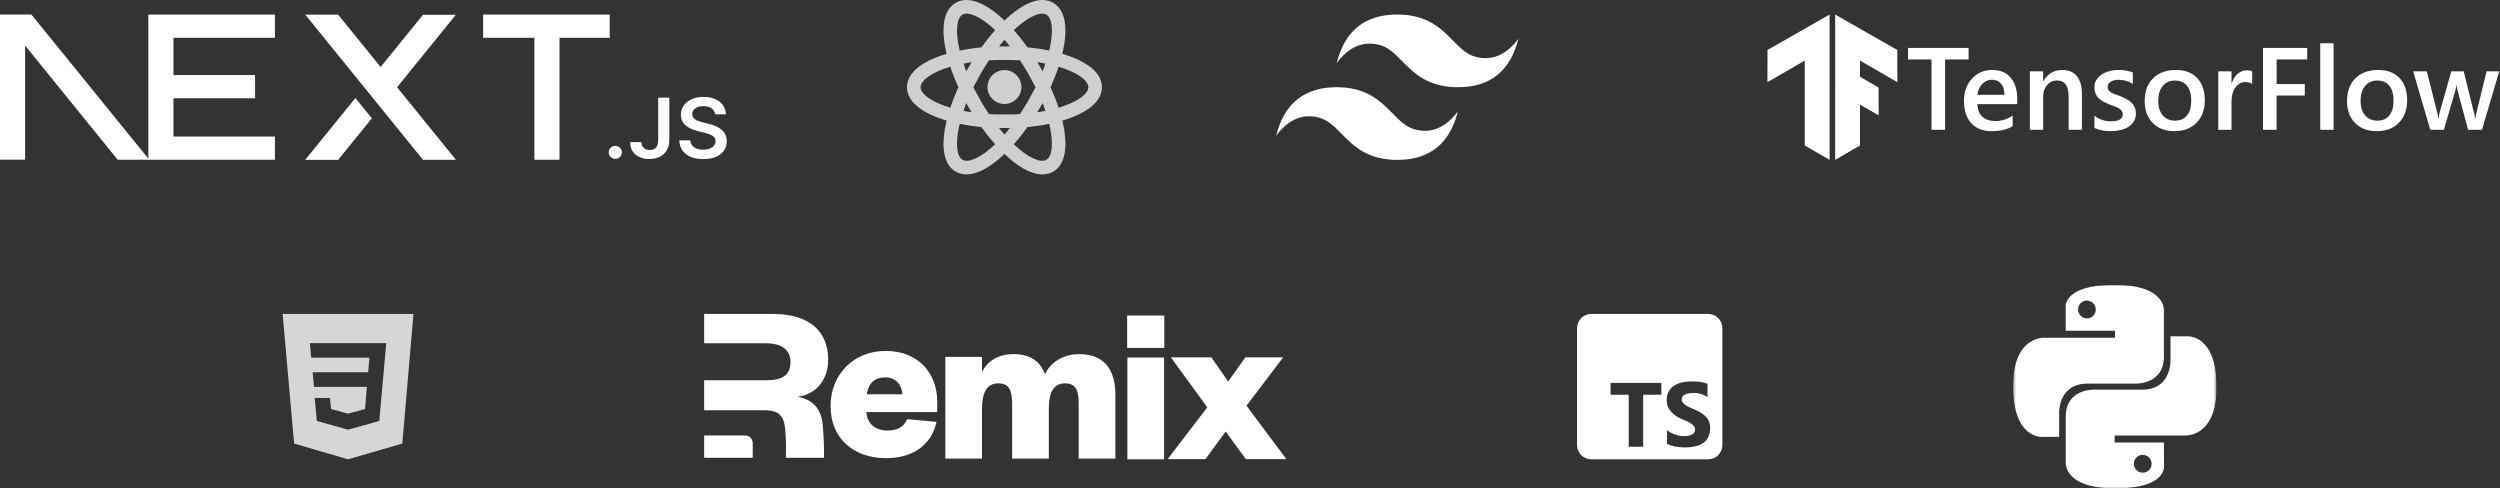 <svg width="860" height="168" viewBox="0 0 860 168" fill="none" xmlns="http://www.w3.org/2000/svg">
<rect x="0" y="0" width="860" height="168" fill="#333333" stroke="none"/>
<path d="M209.738 5.021V12.994H192.464V54.941H183.826V12.994H166.192V5.021H209.738ZM211.68 50.186C212.288 50.186 212.82 50.403 213.271 50.838C213.728 51.272 213.956 51.793 213.962 52.399C213.961 52.797 213.849 53.187 213.64 53.526C213.434 53.861 213.146 54.139 212.803 54.333C212.463 54.534 212.075 54.639 211.68 54.636C211.047 54.636 210.509 54.419 210.059 53.984C209.608 53.549 209.385 53.023 209.391 52.399C209.385 51.793 209.608 51.272 210.059 50.838C210.509 50.403 211.047 50.186 211.68 50.186ZM40.486 54.941L8.638 15.67V54.921H0V5H10.796L51.034 54.567L51.034 12.994L51.031 5.021H94.576V12.994H59.671V25.821H87.742V33.794H59.671V46.968H94.576V54.941H40.486ZM122.258 33.718L127.919 40.7L116.32 55H104.984L122.258 33.718ZM116.32 5.042L130.934 23.047L145.502 5.097L156.806 5.08L136.593 30.019L156.839 54.962H145.502L105.017 5.042H116.32ZM226.421 33.606H230.249V48.235C230.243 49.579 229.95 50.729 229.377 51.696C228.797 52.662 227.995 53.401 226.966 53.921C225.941 54.436 224.742 54.699 223.378 54.699C222.131 54.699 221.014 54.476 220.019 54.041C219.024 53.606 218.234 52.954 217.655 52.096C217.069 51.238 216.782 50.168 216.782 48.887H220.616C220.622 49.447 220.75 49.933 220.996 50.34C221.238 50.742 221.592 51.065 222.015 51.272C222.453 51.49 222.957 51.599 223.524 51.599C224.139 51.599 224.666 51.473 225.093 51.215C225.52 50.963 225.848 50.586 226.076 50.082C226.298 49.584 226.416 48.967 226.421 48.234V33.606ZM245.997 39.327C245.904 38.441 245.494 37.748 244.78 37.256C244.06 36.758 243.129 36.513 241.988 36.513C241.187 36.513 240.496 36.633 239.922 36.867C239.349 37.108 238.904 37.428 238.6 37.834C238.296 38.24 238.144 38.704 238.131 39.224C238.131 39.659 238.237 40.037 238.441 40.351C238.654 40.681 238.94 40.957 239.278 41.158C239.646 41.387 240.039 41.573 240.449 41.713C240.882 41.861 241.315 41.987 241.748 42.09L243.744 42.577C244.546 42.76 245.324 43.005 246.067 43.32C246.81 43.629 247.483 44.024 248.074 44.499C248.666 44.974 249.134 45.546 249.479 46.215C249.824 46.885 250 47.668 250 48.572C250 49.79 249.684 50.86 249.046 51.787C248.408 52.708 247.489 53.429 246.284 53.95C245.084 54.465 243.632 54.728 241.924 54.728C240.273 54.728 238.834 54.476 237.622 53.973C236.405 53.475 235.457 52.742 234.772 51.781C234.087 50.82 233.719 49.648 233.666 48.269H237.459C237.511 48.99 237.746 49.59 238.144 50.077C238.547 50.557 239.074 50.912 239.718 51.152C240.367 51.387 241.093 51.507 241.895 51.507C242.731 51.507 243.469 51.381 244.106 51.135C244.739 50.889 245.236 50.546 245.593 50.099C245.956 49.659 246.138 49.138 246.144 48.544C246.138 48 245.973 47.548 245.657 47.193C245.335 46.839 244.891 46.541 244.323 46.301C243.75 46.06 243.083 45.843 242.322 45.655L239.899 45.048C238.149 44.607 236.762 43.938 235.75 43.04C234.731 42.142 234.228 40.952 234.228 39.459C234.228 38.235 234.567 37.159 235.252 36.237C235.931 35.317 236.862 34.602 238.038 34.093C239.22 33.578 240.555 33.326 242.041 33.326C243.551 33.326 244.873 33.578 246.015 34.093C247.155 34.602 248.051 35.311 248.7 36.215C249.35 37.119 249.69 38.154 249.708 39.327H245.997Z" fill="white"/>
<path d="M480.667 5C469.556 5 462.611 10.556 459.833 21.667C464 16.111 468.861 14.028 474.417 15.417C477.587 16.208 479.851 18.507 482.361 21.056C486.448 25.201 491.174 30 501.5 30C512.611 30 519.556 24.444 522.333 13.333C518.167 18.889 513.306 20.972 507.75 19.583C504.58 18.792 502.316 16.493 499.806 13.944C495.722 9.799 490.997 5 480.667 5ZM459.833 30C448.722 30 441.778 35.556 439 46.667C443.167 41.111 448.028 39.028 453.583 40.417C456.753 41.208 459.017 43.507 461.528 46.056C465.615 50.201 470.34 55 480.667 55C491.778 55 498.722 49.444 501.5 38.333C497.333 43.889 492.472 45.972 486.917 44.583C483.747 43.792 481.483 41.493 478.972 38.944C474.889 34.799 470.163 30 459.833 30Z" fill="white"/>
<path d="M345.534 24.104C348.747 24.104 351.368 26.725 351.368 30C351.368 33.12 348.747 35.771 345.534 35.771C342.321 35.771 339.701 33.12 339.701 30C339.701 26.725 342.321 24.104 345.534 24.104ZM331.091 54.956C333.056 56.141 337.361 54.332 342.321 49.653C340.699 47.812 339.108 45.816 337.611 43.726C335.097 43.483 332.598 43.108 330.124 42.603C328.533 49.278 329.126 53.864 331.091 54.956ZM333.306 37.05L332.401 35.459C332.058 36.364 331.715 37.268 331.497 38.142C332.339 38.329 333.275 38.485 334.242 38.641L333.306 37.05ZM353.707 34.679L356.234 30L353.707 25.321C352.771 23.668 351.773 22.201 350.869 20.735C349.184 20.642 347.406 20.642 345.534 20.642C343.663 20.642 341.884 20.642 340.2 20.735C339.295 22.201 338.297 23.668 337.361 25.321L334.834 30L337.361 34.679C338.297 36.333 339.295 37.799 340.2 39.265C341.884 39.358 343.663 39.358 345.534 39.358C347.406 39.358 349.184 39.358 350.869 39.265C351.773 37.799 352.771 36.333 353.707 34.679ZM345.534 13.716C344.942 14.403 344.318 15.12 343.694 15.962H347.375C346.751 15.12 346.127 14.403 345.534 13.716ZM345.534 46.284C346.127 45.597 346.751 44.88 347.375 44.038H343.694C344.318 44.88 344.942 45.597 345.534 46.284ZM359.946 5.044C358.012 3.859 353.707 5.668 348.747 10.347C350.369 12.188 351.96 14.184 353.458 16.274C356.016 16.524 358.542 16.898 360.944 17.397C362.535 10.722 361.943 6.136 359.946 5.044ZM357.763 22.95L358.667 24.541C359.01 23.636 359.353 22.732 359.572 21.858C358.73 21.671 357.794 21.515 356.827 21.359L357.763 22.95ZM362.286 0.958C366.871 3.578 367.371 10.472 365.436 18.52C373.36 20.86 379.069 24.728 379.069 30C379.069 35.272 373.36 39.14 365.436 41.48C367.371 49.528 366.871 56.422 362.286 59.042C357.731 61.663 351.524 58.668 345.534 52.959C339.545 58.668 333.337 61.663 328.752 59.042C324.197 56.422 323.698 49.528 325.632 41.48C317.709 39.14 312 35.272 312 30C312 24.728 317.709 20.86 325.632 18.52C323.698 10.472 324.197 3.578 328.752 0.958C333.337 -1.663 339.545 1.332 345.534 7.041C351.524 1.332 357.731 -1.663 362.286 0.958ZM361.381 30C362.442 32.34 363.378 34.679 364.157 37.05C370.708 35.085 374.389 32.277 374.389 30C374.389 27.723 370.708 24.915 364.157 22.95C363.378 25.321 362.442 27.66 361.381 30ZM329.687 30C328.627 27.66 327.691 25.321 326.911 22.95C320.36 24.915 316.679 27.723 316.679 30C316.679 32.277 320.36 35.085 326.911 37.05C327.691 34.679 328.627 32.34 329.687 30ZM357.763 37.05L356.827 38.641C357.794 38.485 358.73 38.329 359.572 38.142C359.353 37.268 359.01 36.364 358.667 35.459L357.763 37.05ZM348.747 49.653C353.707 54.332 358.012 56.141 359.946 54.956C361.943 53.864 362.535 49.278 360.944 42.603C358.542 43.102 356.016 43.476 353.458 43.726C351.96 45.816 350.369 47.812 348.747 49.653ZM333.306 22.95L334.242 21.359C333.275 21.515 332.339 21.671 331.497 21.858C331.715 22.732 332.058 23.636 332.401 24.541L333.306 22.95ZM342.321 10.347C337.361 5.668 333.056 3.859 331.091 5.044C329.126 6.136 328.533 10.722 330.124 17.397C332.598 16.892 335.097 16.517 337.611 16.274C339.108 14.184 340.699 12.188 342.321 10.347Z" fill="#CFCFCF"/>
<path d="M620.846 50.04V20.839L608 28.258L608.022 17.199L629.379 5V55L620.846 50.04ZM631.301 55L639.836 50.04V35.986L646.271 39.696L646.226 30.088L639.836 26.425V20.839L652.682 28.258L652.661 17.199L631.303 5L631.301 55Z" fill="white"/>
<path d="M677.198 20.456H669.11V44.648H664.435V20.458H656.366V16.489H677.198V20.456ZM693.929 35.831H680.221C680.274 37.692 680.844 39.125 681.932 40.132C683.031 41.142 684.535 41.647 686.446 41.647C688.593 41.647 690.564 41.004 692.357 39.719V43.393C690.524 44.545 688.103 45.121 685.093 45.12C682.135 45.12 679.811 44.21 678.121 42.392C676.445 40.559 675.607 37.987 675.607 34.675C675.607 31.548 676.531 29.001 678.378 27.034C680.235 25.058 682.539 24.07 685.289 24.069C688.036 24.069 690.163 24.953 691.669 26.722C693.175 28.49 693.929 30.945 693.929 34.085V35.831ZM689.529 32.616C689.516 30.978 689.13 29.708 688.371 28.806C687.611 27.889 686.563 27.43 685.228 27.43C683.92 27.43 682.807 27.908 681.891 28.865C680.986 29.819 680.43 31.069 680.221 32.616H689.529ZM716.175 44.648H711.617V33.32C711.617 29.562 710.289 27.683 707.634 27.683C706.246 27.683 705.101 28.207 704.199 29.255C703.294 30.291 702.842 31.6 702.842 33.182V44.648H698.269V24.541H702.843V27.88H702.922C704.429 25.34 706.602 24.07 709.442 24.069C711.627 24.069 713.297 24.783 714.451 26.21C715.602 27.624 716.177 29.672 716.177 32.356L716.175 44.648ZM720.476 44.018V39.798C722.177 41.093 724.055 41.741 726.111 41.741C728.859 41.741 730.234 40.929 730.235 39.306C730.249 38.892 730.124 38.484 729.881 38.148C729.62 37.801 729.294 37.509 728.921 37.286C728.475 37.012 728 36.788 727.505 36.618C726.902 36.398 726.301 36.175 725.7 35.949C724.932 35.65 724.184 35.302 723.46 34.909C722.852 34.579 722.295 34.161 721.808 33.67C721.383 33.208 721.05 32.668 720.828 32.081C720.596 31.42 720.482 30.723 720.494 30.022C720.494 29.052 720.724 28.2 721.182 27.467C721.639 26.72 722.254 26.098 723.027 25.603C723.833 25.075 724.723 24.69 725.659 24.462C726.642 24.2 727.656 24.069 728.701 24.069C730.563 24.069 732.226 24.351 733.69 24.914V28.903C732.276 27.933 730.653 27.448 728.821 27.449C728.292 27.443 727.764 27.502 727.25 27.624C726.833 27.723 726.435 27.889 726.072 28.116C725.76 28.309 725.497 28.571 725.305 28.883C725.123 29.17 725.027 29.503 725.029 29.843C725.017 30.228 725.113 30.61 725.305 30.944C725.488 31.246 725.757 31.514 726.111 31.748C726.478 31.971 726.909 32.18 727.405 32.376C727.916 32.559 728.5 32.763 729.155 32.985C730.018 33.339 730.79 33.699 731.472 34.065C732.166 34.432 732.754 34.852 733.236 35.324C733.721 35.781 734.095 36.317 734.357 36.931C734.619 37.534 734.75 38.254 734.75 39.092C734.75 40.113 734.514 41.003 734.042 41.761C733.567 42.526 732.922 43.171 732.158 43.649C731.318 44.167 730.396 44.538 729.431 44.746C728.369 44.999 727.281 45.124 726.19 45.12C723.991 45.12 722.086 44.752 720.476 44.018ZM747.984 45.12C744.882 45.12 742.402 44.184 740.544 42.313C738.697 40.428 737.774 37.933 737.775 34.828C737.775 31.453 738.737 28.817 740.66 26.918C742.598 25.018 745.203 24.069 748.476 24.069C751.617 24.069 754.065 24.992 755.819 26.84C757.573 28.686 758.45 31.244 758.45 34.516C758.45 37.725 757.501 40.297 755.603 42.233C753.719 44.159 751.179 45.121 747.984 45.12ZM748.2 27.701C746.421 27.701 745.014 28.324 743.978 29.569C742.945 30.812 742.428 32.527 742.428 34.712C742.428 36.822 742.952 38.485 743.999 39.702C745.047 40.905 746.447 41.507 748.2 41.507C749.995 41.507 751.37 40.911 752.324 39.719C753.293 38.527 753.778 36.833 753.778 34.636C753.778 32.422 753.293 30.714 752.324 29.51C751.37 28.304 749.995 27.701 748.2 27.701ZM774.75 28.881C774.201 28.448 773.407 28.232 772.37 28.232C771.024 28.232 769.899 28.841 768.996 30.059C768.091 31.276 767.639 32.932 767.639 35.027V44.648H763.084V24.541H767.643V28.684H767.717C768.164 27.271 768.845 26.171 769.761 25.384C770.691 24.587 771.726 24.189 772.864 24.189C773.689 24.189 774.317 24.313 774.748 24.562L774.75 28.881ZM793.677 20.456H783.155V28.92H792.851V32.867H783.151V44.648H778.481V16.491H793.677V20.456ZM802.749 44.648H798.173V14.88H802.749V44.648ZM817.593 45.12C814.49 45.12 812.01 44.184 810.154 42.313C808.305 40.428 807.381 37.933 807.383 34.828C807.381 31.453 808.344 28.817 810.27 26.918C812.207 25.018 814.812 24.069 818.083 24.069C821.226 24.069 823.674 24.992 825.426 26.84C827.183 28.686 828.061 31.244 828.06 34.516C828.06 37.725 827.111 40.297 825.212 42.233C823.328 44.159 820.787 45.121 817.593 45.12ZM817.81 27.701C816.029 27.701 814.622 28.324 813.587 29.569C812.554 30.812 812.037 32.527 812.036 34.712C812.036 36.822 812.559 38.485 813.607 39.702C814.656 40.905 816.057 41.507 817.81 41.507C819.602 41.507 820.977 40.911 821.934 39.719C822.901 38.527 823.385 36.833 823.385 34.636C823.385 32.422 822.901 30.714 821.934 29.51C820.978 28.304 819.603 27.701 817.81 27.701ZM859.731 24.541L853.801 44.648H849.028L845.376 31.019C845.224 30.442 845.132 29.851 845.101 29.255H845.022C844.97 29.842 844.852 30.421 844.67 30.981L840.701 44.65H836.029L830.119 24.541H834.833L838.483 39.035C838.601 39.465 838.68 40.04 838.719 40.76H838.857C838.896 40.209 839.001 39.621 839.171 38.995L843.236 24.541H847.516L851.129 39.092C851.247 39.551 851.332 40.128 851.384 40.822H851.522C851.565 40.238 851.664 39.658 851.817 39.092L855.392 24.541H859.731Z" fill="white"/>
<path d="M587.611 108H547.389C546.092 108 544.849 108.515 543.932 109.432C543.015 110.349 542.5 111.592 542.5 112.889V153.111C542.5 154.408 543.015 155.651 543.932 156.568C544.849 157.485 546.092 158 547.389 158H587.611C588.253 158 588.889 157.874 589.482 157.628C590.075 157.382 590.614 157.022 591.068 156.568C591.522 156.114 591.882 155.575 592.128 154.982C592.373 154.389 592.5 153.753 592.5 153.111V112.889C592.5 112.247 592.373 111.611 592.128 111.018C591.882 110.425 591.522 109.886 591.068 109.432C590.614 108.978 590.075 108.618 589.482 108.372C588.889 108.126 588.253 108 587.611 108ZM571.5 135.778H565.25V153.667H560.278V135.778H554.028V131.722H571.5V135.778ZM587.611 150.444C587.209 151.299 586.561 152.015 585.75 152.5C584.897 153.025 583.956 153.392 582.972 153.583C581.876 153.81 580.758 153.921 579.639 153.917C578.493 153.916 577.35 153.813 576.222 153.611C575.264 153.415 574.331 153.107 573.444 152.694V147.944L573.278 147.778H573.444V147.972C574.28 148.624 575.219 149.131 576.222 149.472C577.224 149.854 578.289 150.042 579.361 150.028C579.921 150.038 580.481 149.982 581.028 149.861C581.439 149.765 581.832 149.606 582.194 149.389C582.478 149.216 582.716 148.978 582.889 148.694C583.06 148.372 583.135 148.007 583.105 147.642C583.076 147.278 582.943 146.93 582.722 146.639C582.461 146.273 582.131 145.961 581.75 145.722C581.288 145.397 580.794 145.118 580.278 144.889L578.417 144.111C576.943 143.504 575.638 142.552 574.611 141.333C573.752 140.297 573.298 138.985 573.333 137.639C573.301 136.617 573.53 135.603 574 134.694C574.448 133.902 575.076 133.227 575.833 132.722C576.677 132.161 577.62 131.765 578.611 131.556C579.695 131.306 580.804 131.185 581.917 131.194C582.929 131.18 583.942 131.245 584.944 131.389C585.779 131.519 586.597 131.733 587.389 132.028V136.611C587.023 136.35 586.632 136.127 586.222 135.944C585.78 135.754 585.326 135.597 584.861 135.472C584.416 135.342 583.961 135.249 583.5 135.194C583.075 135.154 582.647 135.154 582.222 135.194C581.699 135.186 581.176 135.242 580.667 135.361C580.248 135.449 579.846 135.599 579.472 135.806C579.18 135.977 578.933 136.215 578.75 136.5C578.584 136.777 578.497 137.094 578.5 137.417C578.493 137.761 578.59 138.1 578.778 138.389C579.006 138.704 579.288 138.977 579.611 139.194C580.003 139.506 580.432 139.768 580.889 139.972L582.639 140.75C583.443 141.083 584.223 141.473 584.972 141.917C585.631 142.277 586.23 142.736 586.75 143.278C587.259 143.771 587.657 144.368 587.917 145.028C588.183 145.786 588.315 146.585 588.305 147.389C588.286 148.426 588.049 149.448 587.611 150.389V150.444Z" fill="white"/>
<path d="M97.231 108L101.176 152.585L119.731 158L138.401 152.587L142.231 108H97.231ZM130.481 144.805L119.748 147.815H119.731L108.988 144.805L108.246 136.888H113.516L113.891 140.702L119.728 142.3L125.578 140.7L126.191 133.075H108.016L107.548 128.06H126.648L127.083 123.045H107.041L106.601 118.03H132.866L130.481 144.805Z" fill="white" fill-opacity="0.8"/>
<path d="M400.44 122.995V158H387.82V122.995H400.44ZM416.714 122.926L422.479 131.246L428.4 122.926H441.409L428.789 139.565L442.5 157.932H428.555L421.623 148.434L414.689 157.932H401.679L415.312 140.115L402.771 122.926L416.714 122.926ZM371.306 121.82C380.792 121.82 383.636 128.359 383.692 135.572L383.692 135.791V157.768H371.072V139.023L371.07 138.742L371.066 138.465L371.059 138.194L371.05 137.929C371.048 137.885 371.046 137.842 371.044 137.798L371.031 137.541C371.027 137.457 371.021 137.374 371.016 137.29L370.998 137.044C370.994 137.003 370.991 136.963 370.987 136.923L370.965 136.685L370.939 136.453C370.581 133.434 369.413 131.867 366.398 131.867C362.822 131.867 361.273 134.362 360.888 138.34L360.863 138.623C360.816 139.194 360.793 139.795 360.789 140.422L360.789 157.768H348.169V139.166L348.168 138.882C348.168 138.835 348.167 138.788 348.167 138.741L348.162 138.465L348.155 138.194L348.145 137.929L348.132 137.669C348.13 137.627 348.128 137.584 348.125 137.541L348.109 137.29L348.089 137.044L348.067 136.803C347.739 133.555 346.547 131.867 343.417 131.867C339.329 131.867 337.838 135.251 337.808 140.421L337.808 157.768H325.188V122.762H337.808V128.021C339.678 124.175 343.417 121.82 348.636 121.82C354.791 121.82 357.984 124.646 359.465 128.727C361.335 124.803 365.463 121.82 371.305 121.82M304.646 120.714C316.138 120.714 322.284 128.561 322.406 137.933L322.407 138.218V141.749H298.025C298.336 146.066 301.453 148.107 305.269 148.107C308.653 148.107 310.822 146.96 312.001 144.289L312.047 144.183L322.174 145.124C320.383 153.13 313.994 157.604 304.802 157.604C293.662 157.604 285.716 150.854 285.716 139.709C285.716 128.642 293.818 120.714 304.646 120.714M265.843 108C278.571 108 284.897 114.058 284.897 123.735C284.897 130.973 280.445 135.694 274.433 136.481C279.509 137.504 282.476 140.415 283.022 146.158L283.102 147.214L283.171 148.201L283.23 149.125L283.272 149.821L283.316 150.643L283.34 151.112L283.372 151.857L283.399 152.561L283.412 152.965L283.43 153.613L283.446 154.354L283.451 154.712L283.461 155.75L283.464 156.832L283.464 157.48H270.338C270.338 157.207 270.34 156.944 270.343 156.686L270.351 156.175L270.374 154.937L270.38 154.523L270.383 154.094L270.384 153.872L270.383 153.456L270.38 153.02L270.374 152.678L270.364 152.198L270.348 151.69L270.327 151.15L270.3 150.574L270.285 150.272L270.258 149.8L270.227 149.304L270.179 148.603L270.137 148.046C269.774 142.778 267.656 141.321 263.78 141.142L263.528 141.132L263.27 141.126C263.183 141.125 263.096 141.124 263.008 141.123L242.231 141.123V130.816H263.5C269.122 130.816 271.933 129.092 271.933 124.529C271.933 120.517 269.122 118.085 263.5 118.085H242.231V108H265.843ZM256.11 149.796C257.832 149.796 258.553 150.753 258.809 151.668L258.837 151.774L258.849 151.826L258.871 151.93L258.889 152.033L258.897 152.084L258.91 152.184L258.92 152.283L258.924 152.331L258.929 152.426L258.93 152.472L258.931 152.562V157.48H242.231V149.796H256.11ZM304.49 129.819C301.331 129.819 299.545 131.347 298.691 133.584L298.627 133.757L298.567 133.933C298.508 134.111 298.455 134.292 298.407 134.477L298.361 134.664C298.332 134.789 298.304 134.915 298.279 135.043L298.243 135.235C298.237 135.268 298.231 135.3 298.226 135.333L298.195 135.528L298.18 135.627H310.411C310.255 132.488 308.229 129.819 304.49 129.819M400.518 108.552V119.698H387.743V108.553L400.518 108.552Z" fill="white"/>
<g clip-path="url(#clip0_44_143)">
<mask id="mask0_44_143" style="mask-type:luminance" maskUnits="userSpaceOnUse" x="692" y="98" width="71" height="70">
<path d="M692.5 98H762.5V168H692.5V98Z" fill="white"/>
</mask>
<g mask="url(#mask0_44_143)">
<path d="M727.249 98C709.475 98 710.583 105.747 710.583 105.747L710.604 113.773H727.561V116.182H703.875C703.875 116.182 692.5 114.885 692.5 132.91C692.5 150.935 702.425 150.293 702.425 150.293H708.346V141.931C708.346 141.931 708.028 131.956 718.117 131.956H734.934C734.934 131.956 744.384 132.107 744.384 122.774V107.339C744.384 107.339 745.819 98 727.249 98ZM717.898 103.396C719.584 103.396 720.949 104.767 720.949 106.464C720.949 108.159 719.584 109.53 717.898 109.53C716.209 109.53 714.847 108.159 714.847 106.464C714.847 104.767 716.209 103.396 717.898 103.396Z" fill="white"/>
<path d="M727.754 168C745.522 168 744.414 160.253 744.414 160.253L744.393 152.227H727.436V149.817H751.128C751.128 149.817 762.503 151.115 762.503 133.09C762.503 115.065 752.574 115.707 752.574 115.707H746.654V124.069C746.654 124.069 746.972 134.044 736.883 134.044H720.068C720.068 134.044 710.618 133.892 710.618 143.226V158.661C710.618 158.661 709.183 168 727.754 168ZM737.104 162.604C735.416 162.604 734.054 161.233 734.054 159.536C734.054 157.841 735.416 156.47 737.104 156.47C738.79 156.47 740.155 157.841 740.155 159.536C740.155 161.233 738.79 162.604 737.104 162.604Z" fill="white"/>
</g>
</g>
<defs>
<clipPath id="clip0_44_143">
<rect width="70" height="70" fill="white" transform="translate(692.5 98)"/>
</clipPath>
</defs>
</svg>
